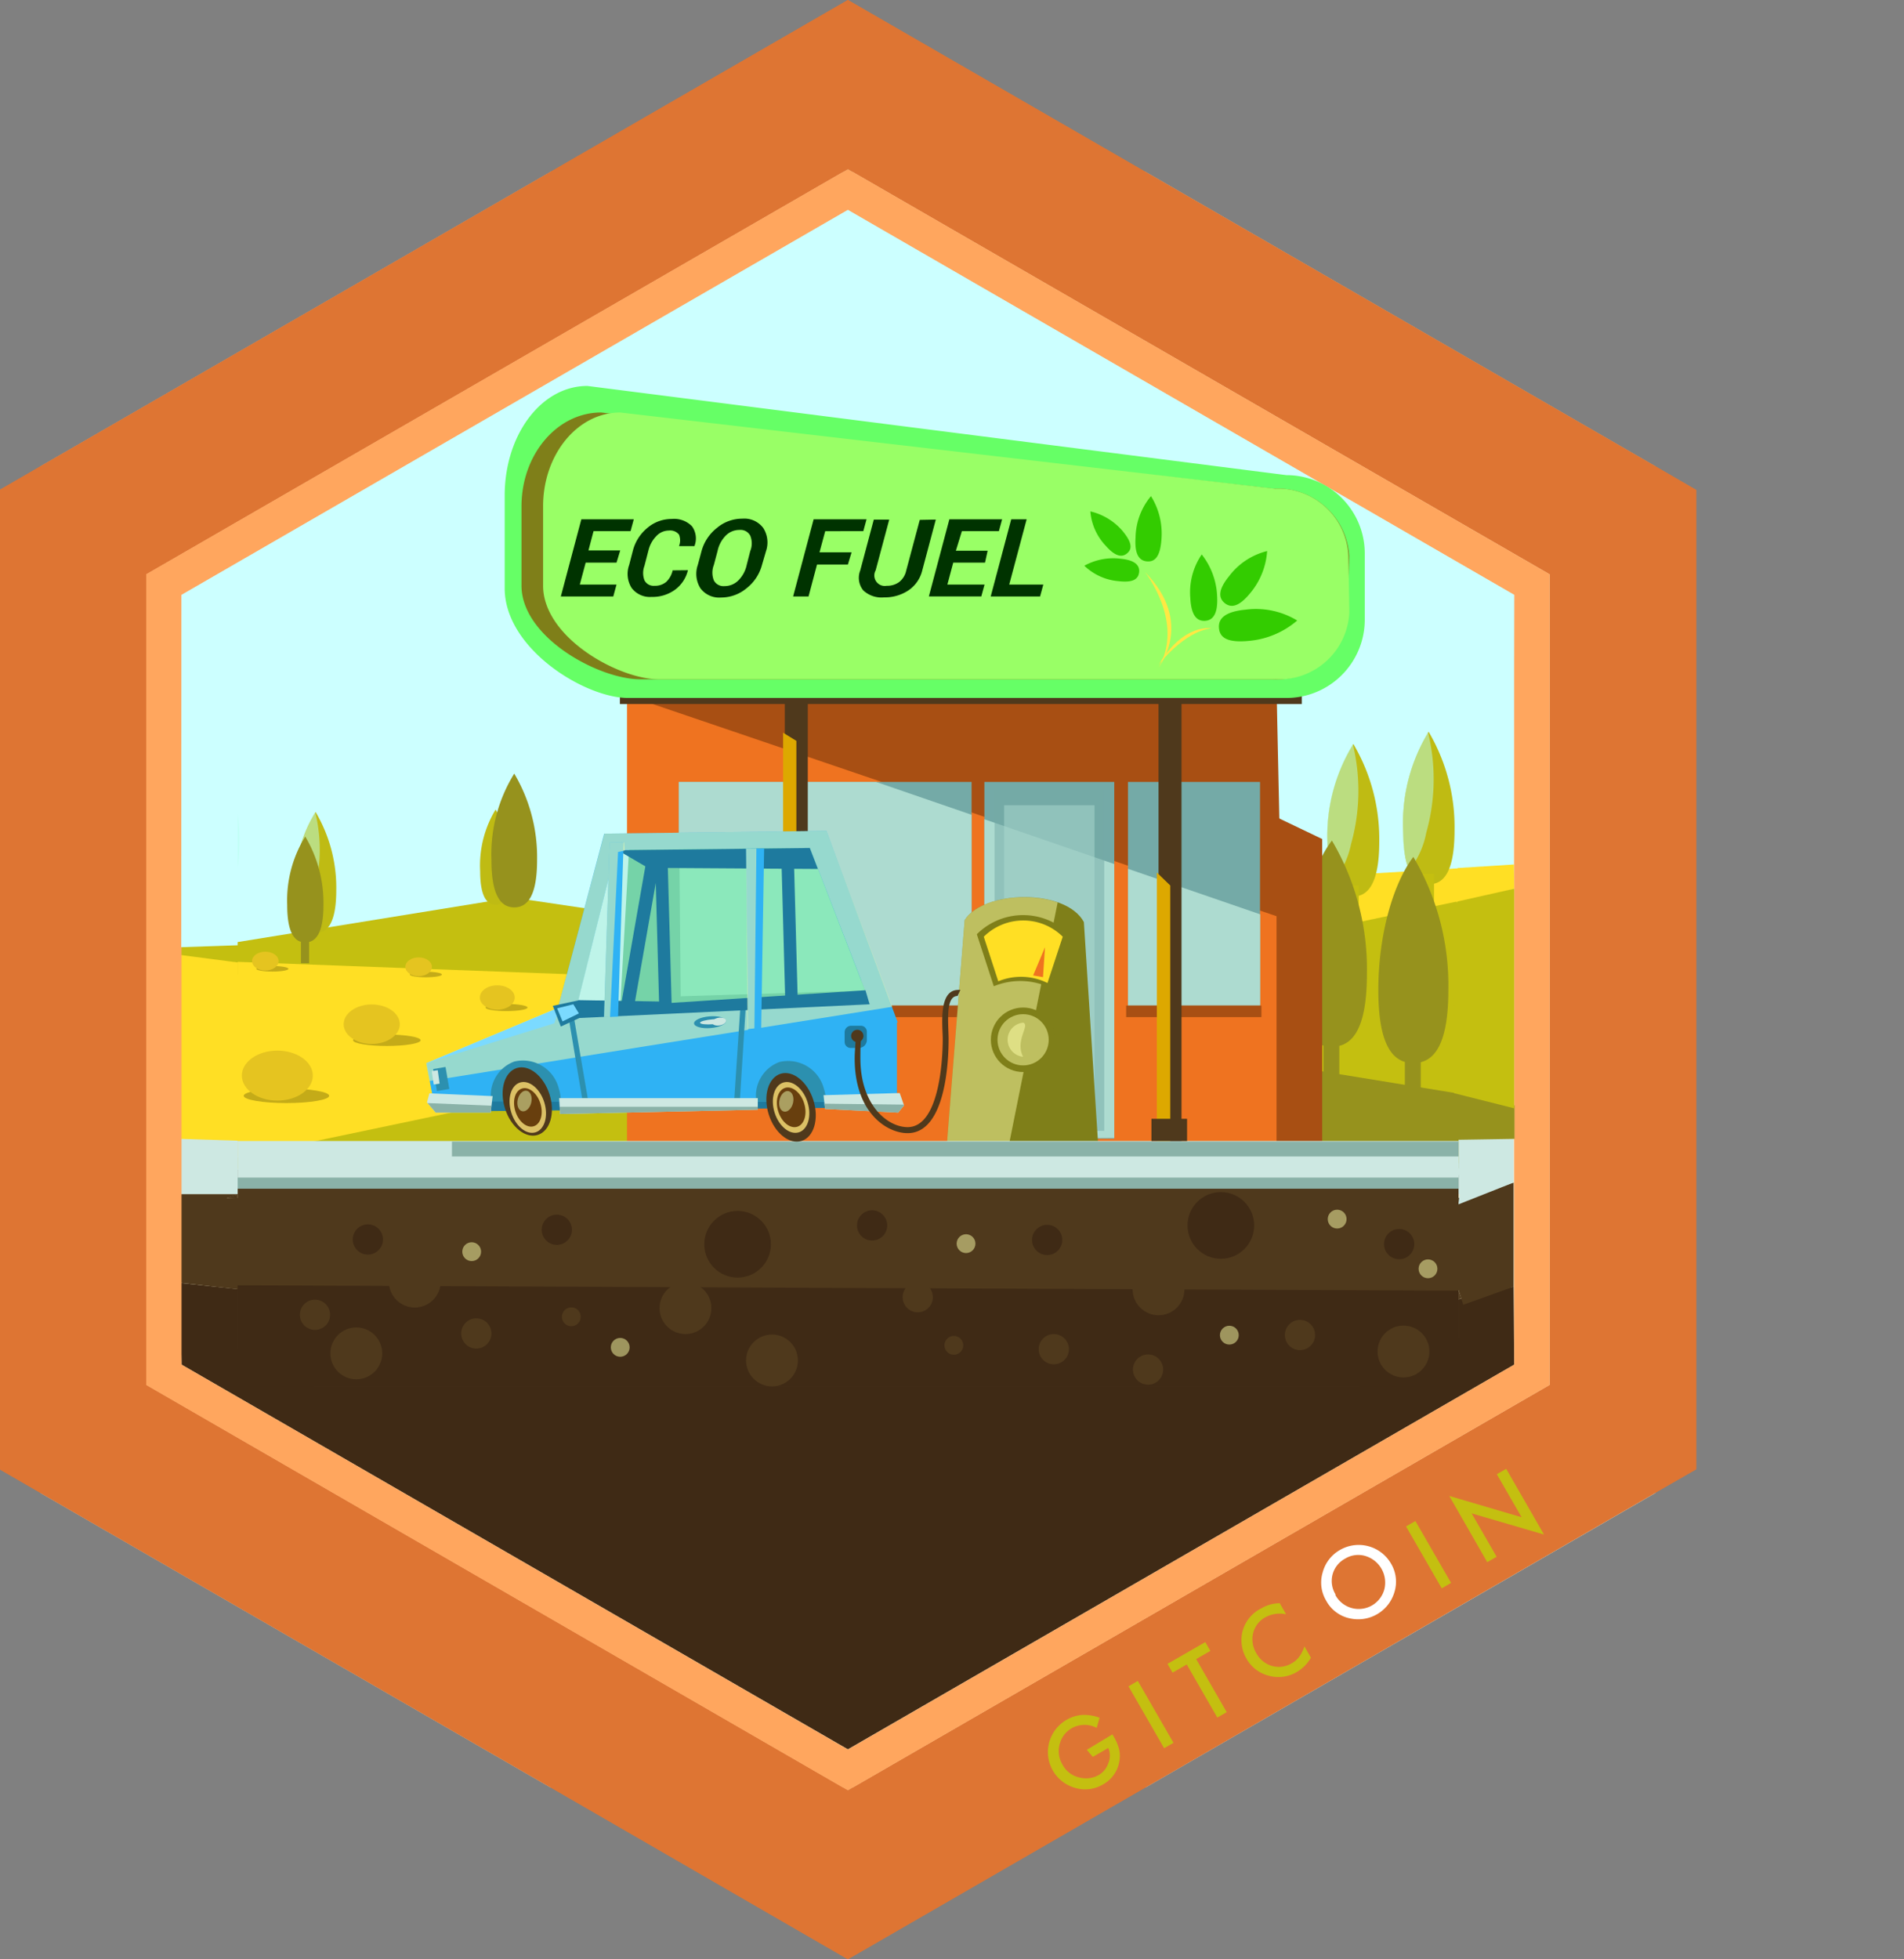 <svg xmlns="http://www.w3.org/2000/svg" xmlns:xlink="http://www.w3.org/1999/xlink" viewBox="0 0 123.44 126.97"><rect x="0" y="0" width="123.44" height="126.97" fill="#808080" stroke="none"/><defs><style>.cls-1{fill:none;}.cls-2{isolation:isolate;}.cls-3{fill:#f3eacd;}.cls-4{fill:#de7533;}.cls-5{fill:#3f2a15;}.cls-6{fill:#4f391c;}.cls-7{fill:#cde8e2;}.cls-8{fill:#c4bf10;}.cls-9{fill:#ffdf24;}.cls-10{fill:#ffa65e;}.cls-11{fill:#cff;}.cls-12{fill:#fff;}.cls-13{clip-path:url(#clip-path);}.cls-14{fill:#bfbb13;}.cls-15{fill:#b8ffee;}.cls-15,.cls-25,.cls-26,.cls-27,.cls-39{opacity:0.5;}.cls-15,.cls-27,.cls-39{mix-blend-mode:overlay;}.cls-16{fill:#96921d;}.cls-17{fill:#a84f13;}.cls-18{fill:#ef7320;}.cls-19{fill:#6f6;}.cls-20,.cls-25{fill:#74aaa7;}.cls-21,.cls-26{fill:#addbd0;}.cls-22{fill:#dda800;}.cls-23{fill:#7f7f19;}.cls-24{fill:#9f6;}.cls-25,.cls-41{mix-blend-mode:multiply;}.cls-27{fill:#feffa8;}.cls-28{fill:#1e7a9e;}.cls-29{fill:#2fb2f4;}.cls-30{fill:#bef4e9;}.cls-31{fill:#75d3a8;}.cls-32{fill:#8be8bb;}.cls-33{fill:#8ab2a8;}.cls-34{fill:#3c0;}.cls-35{fill:#2c90af;}.cls-36{clip-path:url(#clip-path-2);}.cls-37{fill:#ffe377;opacity:0.8;}.cls-38{fill:#683f0e;}.cls-39{fill:#ecffb5;}.cls-40{fill:#ffe843;}.cls-41{fill:#6d5e06;opacity:0.4;}.cls-42{fill:#e5c420;}.cls-43{fill:#7bdaff;}.cls-44{fill:#030;}</style><clipPath id="clip-path" transform="translate(-0.03 14.21)"><rect class="cls-1" x="15.44" y="-3.54" width="79.15" height="79.15"/></clipPath><clipPath id="clip-path-2" transform="translate(-0.03 14.21)"><polygon class="cls-1" points="52.53 40.74 39.94 40.89 37.27 51.64 56.1 50 52.53 40.74"/></clipPath></defs><title>econergyy</title><g class="cls-2"><g id="Layer_1" data-name="Layer 1"><g id="Back"><polygon class="cls-3" points="107.32 30.22 107.32 96.75 74.27 115.83 35.69 115.83 2.63 96.75 2.63 30.22 35.69 11.14 74.27 11.14 107.32 30.22"/><path class="cls-4" d="M55-14.21,0,17.54V81l55,31.74L110,81V17.54ZM100.5,75.54,55,101.81,9.52,75.54V23L55-3.25,100.5,23Z" transform="translate(-0.03 14.21)"/><path class="cls-1" d="M60.52,93.5l30-17.32a11.06,11.06,0,0,0,5.53-9.58V32a11.06,11.06,0,0,0-5.53-9.58l-30-17.32a11.06,11.06,0,0,0-11.06,0l-30,17.32A11.06,11.06,0,0,0,13.93,32V66.6a11.06,11.06,0,0,0,5.53,9.58l30,17.32A11.06,11.06,0,0,0,60.52,93.5Z" transform="translate(-0.03 14.21)"/><path class="cls-4" d="M107.35,16,74.3-3.07,55-14.21,35.72-3.07,2.66,16,0,17.54V81l2.63,1.52,33.06,19.08L55,112.76,74.3,101.62l33-19.08L110,81V17.54ZM100.5,75.54,55.33,101.62l-.32.18-.32-.18L9.52,75.54V23L54.69-3.07,55-3.25l.32.18L100.5,23Z" transform="translate(-0.03 14.21)"/><polygon class="cls-5" points="11.63 83.13 11.77 88.43 54.97 113.36 98.17 88.43 98.13 83.38 82.88 86.88 33.71 86.8 15.54 83.55 11.63 83.13"/><polygon class="cls-6" points="15.52 77.38 11.93 77.38 11.68 77.38 11.68 83.13 15.44 83.55 94.54 83.55 94.87 84.55 98.13 83.38 98.13 76.63 95.04 77.63 14.69 77.63 15.52 77.38"/><polygon class="cls-7" points="15.46 73.8 11.71 73.8 11.71 77.38 94.63 77.38 94.54 78.05 98.13 76.63 98.13 73.8 15.46 73.8"/><polygon class="cls-8" points="15.53 60.9 11.59 61.3 11.59 61.94 15.53 62.52 16.05 61.74 15.53 60.9"/><polygon class="cls-9" points="15.5 62.38 11.67 61.88 11.71 73.8 15.46 73.92 16.79 65.53 15.5 62.38"/><path class="cls-10" d="M55-3.25,9.51,23V75.54L55,101.81l45.49-26.27V23ZM98.2,74.22,55,99.16,11.8,74.22V24.34L55-.6,98.2,24.34Z" transform="translate(-0.03 14.21)"/><polygon class="cls-11" points="54.97 13.6 11.77 38.55 11.75 61.38 21.21 61.05 31.71 58.88 37.21 58.96 75.96 62.46 86.45 57.12 98.13 56.55 98.17 38.55 54.97 13.6"/><path class="cls-8" d="M70.49,99.18l1.66-1,.08.13a3.22,3.22,0,0,1,.36.86,2,2,0,0,1,0,.81,2.1,2.1,0,0,1-1.06,1.45,2.26,2.26,0,0,1-1.79.22,2.41,2.41,0,0,1-.55-4.42,2.36,2.36,0,0,1,1-.31,2.91,2.91,0,0,1,1.13.18l-.19.66a1.69,1.69,0,0,0-1.58,0,1.65,1.65,0,0,0-.82,1.06,1.69,1.69,0,0,0,.19,1.33,1.63,1.63,0,0,0,1.12.83,1.67,1.67,0,0,0,1.21-.16,1.39,1.39,0,0,0,.63-.76,1.25,1.25,0,0,0,0-1l-1,.58Z" transform="translate(-0.03 14.21)"/><rect class="cls-8" x="74.3" y="94.59" width="0.7" height="4.63" transform="translate(-38.44 64.41) rotate(-29.95)"/><polygon class="cls-8" points="77.55 107.51 79.53 110.95 78.92 111.3 76.94 107.86 76.02 108.39 75.69 107.82 78.14 106.41 78.47 106.98 77.55 107.51"/><path class="cls-8" d="M83,89.68l.41.72a1.93,1.93,0,0,0-1.34.19,1.6,1.6,0,0,0-.79,1,1.73,1.73,0,0,0,.2,1.33,1.69,1.69,0,0,0,1,.82,1.63,1.63,0,0,0,1.3-.17,1.49,1.49,0,0,0,.48-.42,1.77,1.77,0,0,0,.18-.29,3.62,3.62,0,0,0,.16-.38l.42.73a2.52,2.52,0,0,1-.92.93,2.33,2.33,0,0,1-1.81.24,2.3,2.3,0,0,1-1.45-1.11,2.39,2.39,0,0,1-.28-1.66A2.32,2.32,0,0,1,81.83,90,2.36,2.36,0,0,1,83,89.68" transform="translate(-0.03 14.21)"/><path class="cls-12" d="M86,89.5a2.27,2.27,0,0,1-.22-1.81,2.37,2.37,0,0,1,1.14-1.47,2.42,2.42,0,0,1,3.29.89,2.28,2.28,0,0,1,.23,1.83,2.45,2.45,0,0,1-2.86,1.73A2.27,2.27,0,0,1,86,89.5m.61-.34a1.72,1.72,0,0,0,3.17-.38,1.8,1.8,0,0,0-1.23-2.16,1.63,1.63,0,0,0-1.31.17,1.65,1.65,0,0,0-.81,1,1.67,1.67,0,0,0,.18,1.31" transform="translate(-0.03 14.21)"/><rect class="cls-8" x="92.29" y="84.23" width="0.7" height="4.63" transform="translate(-30.87 72.05) rotate(-29.97)"/><polygon class="cls-8" points="96.42 101.23 93.96 96.94 98.65 98.32 97.04 95.53 97.65 95.18 100.1 99.44 95.41 98.07 97.03 100.88 96.42 101.23"/></g><g class="cls-13"><path class="cls-6" d="M107.91,62,.12,61.51C27.31,91.31,87.2,86.43,107.91,62Z" transform="translate(-0.03 14.21)"/><polygon class="cls-9" points="34.01 59.88 23.06 64.76 94.55 63.3 100.36 55.92 94.54 56.27 34.01 59.88"/><polygon class="cls-8" points="33.22 58.16 4.72 62.78 82.15 65.42 33.22 58.16"/><polygon class="cls-9" points="13.3 62.25 13.06 75.31 84.44 64.91 13.3 62.25"/><polygon class="cls-8" points="106.04 55.99 11.79 75.76 105.43 75.32 106.04 55.99"/><path class="cls-14" d="M94.33,39.59a12.13,12.13,0,0,0-1.68-6.38A11.32,11.32,0,0,0,91,39.59c0,2.73.75,3.5,1.68,3.5S94.33,42.32,94.33,39.59Z" transform="translate(-0.03 14.21)"/><path class="cls-15" d="M92.5,39.74a12.78,12.78,0,0,0,.11-6.5A11.4,11.4,0,0,0,91,39.59a6.44,6.44,0,0,0,.39,2.58A5.52,5.52,0,0,0,92.5,39.74Z" transform="translate(-0.03 14.21)"/><path class="cls-14" d="M33.16,42.25a7.52,7.52,0,0,0-1-4,7,7,0,0,0-1,4c0,1.69.47,2.17,1,2.17S33.16,43.94,33.16,42.25Z" transform="translate(-0.03 14.21)"/><path class="cls-15" d="M15.08,43.74a12.78,12.78,0,0,0,.11-6.5,11.4,11.4,0,0,0-1.65,6.34,6.44,6.44,0,0,0,.39,2.58A5.52,5.52,0,0,0,15.08,43.74Z" transform="translate(-0.03 14.21)"/><path class="cls-14" d="M21.83,43.48a9.62,9.62,0,0,0-1.34-5.07,9,9,0,0,0-1.34,5.07c0,2.17.6,2.78,1.34,2.78S21.83,45.64,21.83,43.48Z" transform="translate(-0.03 14.21)"/><path class="cls-15" d="M20.38,43.6a10.14,10.14,0,0,0,.09-5.16,9,9,0,0,0-1.31,5,5.12,5.12,0,0,0,.31,2A4.38,4.38,0,0,0,20.38,43.6Z" transform="translate(-0.03 14.21)"/><path class="cls-14" d="M89.45,40.34A12.13,12.13,0,0,0,87.77,34a11.32,11.32,0,0,0-1.68,6.38c0,2.73.75,3.5,1.68,3.5S89.45,43.07,89.45,40.34Z" transform="translate(-0.03 14.21)"/><path class="cls-15" d="M87.62,40.49a12.77,12.77,0,0,0,.11-6.5,11.4,11.4,0,0,0-1.65,6.34,6.44,6.44,0,0,0,.39,2.58A5.52,5.52,0,0,0,87.62,40.49Z" transform="translate(-0.03 14.21)"/><rect class="cls-8" x="87.33" y="57.38" width="0.76" height="2.6"/><polygon class="cls-16" points="70.02 66.87 35.14 75.99 123.44 75.57 70.02 66.87"/><path class="cls-16" d="M88.65,48.89a16.38,16.38,0,0,0-2.27-8.63c-1.26,1.65-2.27,4.94-2.27,8.63s1,4.73,2.27,4.73S88.65,52.58,88.65,48.89Z" transform="translate(-0.03 14.21)"/><rect class="cls-16" x="85.8" y="66.94" width="1.03" height="3.51"/><path class="cls-14" d="M83.54,44.33a8.25,8.25,0,0,0-1.48-4.84,7.71,7.71,0,0,0-1.48,4.84c0,2.07.66,2.65,1.48,2.65S83.54,46.4,83.54,44.33Z" transform="translate(-0.03 14.21)"/><path class="cls-15" d="M81.93,44.45a8.38,8.38,0,0,0,.1-4.93,7.76,7.76,0,0,0-1.46,4.81,4.28,4.28,0,0,0,.35,2A4,4,0,0,0,81.93,44.45Z" transform="translate(-0.03 14.21)"/><rect class="cls-8" x="81.67" y="60.69" width="0.67" height="1.97"/><rect class="cls-8" x="92.21" y="56.63" width="0.76" height="2.6"/><path class="cls-14" d="M99.22,38.23a12.13,12.13,0,0,0-1.68-6.39,11.32,11.32,0,0,0-1.68,6.39c0,2.73.75,3.5,1.68,3.5S99.22,41,99.22,38.23Z" transform="translate(-0.03 14.21)"/><path class="cls-15" d="M97.4,38.38a12.77,12.77,0,0,0,.11-6.5,11.4,11.4,0,0,0-1.65,6.34,6.45,6.45,0,0,0,.39,2.58A5.52,5.52,0,0,0,97.4,38.38Z" transform="translate(-0.03 14.21)"/><rect class="cls-8" x="97.11" y="55.27" width="0.76" height="2.6"/><polygon class="cls-17" points="85.72 54.37 79.24 51.27 79.71 73.97 85.72 73.97 85.72 54.37"/><rect class="cls-18" x="40.65" y="42.03" width="42.11" height="32.12"/><rect class="cls-17" x="73.01" y="65.16" width="8.77" height="0.75"/><rect class="cls-17" x="44.11" y="65.16" width="18.9" height="0.75"/><polygon class="cls-17" points="82.77 45.06 40.66 45.06 83.08 59.48 82.77 45.06"/><rect class="cls-6" x="40.19" y="42.68" width="44.21" height="2.94"/><path class="cls-19" d="M88.51,21.66a5.08,5.08,0,0,0-5.08-5.08L38.11,10.8c-3,0-5.36,3.18-5.36,7.11v6c0,3.93,5.21,7.11,8,7.11H83.43A5.08,5.08,0,0,0,88.51,26Z" transform="translate(-0.03 14.21)"/><rect class="cls-20" x="44.01" y="50.67" width="18.98" height="14.48"/><rect class="cls-20" x="63.82" y="50.67" width="8.42" height="23.12"/><rect class="cls-20" x="73.13" y="50.67" width="8.56" height="14.48"/><polygon class="cls-21" points="44.01 65.14 62.99 65.14 62.99 52.8 56.8 50.67 44.01 50.67 44.01 65.14"/><polygon class="cls-21" points="63.82 53.09 63.82 73.79 65.55 73.79 72.24 73.74 72.24 55.99 63.82 53.09"/><polygon class="cls-21" points="81.7 65.14 81.7 59.25 73.13 56.3 73.13 65.14 81.7 65.14"/><rect class="cls-6" x="75.11" y="45.24" width="1.49" height="28.74"/><polygon class="cls-22" points="75.87 57.38 75 56.54 75 73.98 75.87 73.98 75.87 57.38"/><rect class="cls-6" x="50.88" y="45.24" width="1.49" height="27.05"/><polygon class="cls-22" points="51.63 48.01 50.77 47.48 50.77 72.28 51.63 72.28 51.63 48.01"/><path class="cls-23" d="M87.5,21.8a4.64,4.64,0,0,0-4.88-4.34L39,12.52c-2.85,0-5.16,2.72-5.16,6.08v5.14c0,3.35,5,6.07,7.71,6.07h41a4.64,4.64,0,0,0,4.88-4.34Z" transform="translate(-0.03 14.21)"/><path class="cls-24" d="M87.45,21.8a4.56,4.56,0,0,0-4.76-4.34L40.24,12.52c-2.77,0-5,2.72-5,6.08v5.14c0,3.35,4.88,6.07,7.51,6.07h40a4.56,4.56,0,0,0,4.76-4.34Z" transform="translate(-0.03 14.21)"/><rect class="cls-25" x="64.48" y="51.18" width="7.11" height="22.1"/><rect class="cls-26" x="65.1" y="52.18" width="5.86" height="20.1"/><path class="cls-23" d="M70.3,45.54c-1.19-2.21-6.55-2.06-7.73-.12L61.4,60.18h9.84Z" transform="translate(-0.03 14.21)"/><path class="cls-27" d="M62.57,45.43,61.4,60.18h4l3.2-15.91C66.54,43.54,63.43,44,62.57,45.43Z" transform="translate(-0.03 14.21)"/><polygon class="cls-28" points="34.59 68.53 28.18 71.38 31.41 72 58.17 71.75 58.11 70.35 34.59 68.53"/><polygon class="cls-29" points="58.2 66.25 53.58 53.84 39.17 54.02 35.99 66.01 27.64 68.89 28.11 71.35 58.15 71.41 58.15 66.26 58.2 66.25"/><path class="cls-27" d="M53.61,39.63l-14.4.18-3,11.28-8.55,3.59.22,1.16c5.74-.93,22.4-3.6,30-4.81ZM39.94,40.89l12.6-.15,3.34,8.62L37.45,51Z" transform="translate(-0.03 14.21)"/><polygon class="cls-30" points="52.5 54.95 39.91 55.1 37.24 65.84 56.33 64.91 52.5 54.95"/><polygon class="cls-31" points="52.5 54.95 40.78 55.07 40.18 65.77 56.09 64.2 52.5 54.95"/><polygon class="cls-32" points="56.08 64.19 52.5 54.95 44.04 55.04 44.13 64.56 56.08 64.19"/><rect class="cls-7" x="13.9" y="73.94" width="86.31" height="3.08"/><rect class="cls-33" x="29.3" y="73.98" width="75.53" height="0.96"/><path class="cls-23" d="M69.36,46.33a4.25,4.25,0,0,0-6,0l1.1,3.37a4.52,4.52,0,0,1,3.72.13Z" transform="translate(-0.03 14.21)"/><path class="cls-34" d="M81,27.32A5.54,5.54,0,0,0,84.13,26a5.18,5.18,0,0,0-3.38-.7c-1.4.14-1.75.64-1.69,1.21S79.55,27.46,81,27.32Z" transform="translate(-0.03 14.21)"/><path class="cls-34" d="M78.94,24.46a4.67,4.67,0,0,0-1-2.74,4.36,4.36,0,0,0-.74,2.82c.06,1.19.46,1.5.94,1.48S79,25.64,78.94,24.46Z" transform="translate(-0.03 14.21)"/><path class="cls-34" d="M81.08,24.23a4.73,4.73,0,0,0,1.1-2.73,4.41,4.41,0,0,0-2.46,1.62c-.76.93-.67,1.44-.29,1.75S80.32,25.16,81.08,24.23Z" transform="translate(-0.03 14.21)"/><path class="cls-34" d="M75.33,20.73a4.59,4.59,0,0,0-.68-2.79,4.3,4.3,0,0,0-1,2.68c-.08,1.17.29,1.52.76,1.55S75.25,21.9,75.33,20.73Z" transform="translate(-0.03 14.21)"/><path class="cls-34" d="M72.71,22a3.87,3.87,0,0,0-2.38.45,3.62,3.62,0,0,0,2.21,1c1,.12,1.29-.17,1.34-.57S73.69,22.1,72.71,22Z" transform="translate(-0.03 14.21)"/><path class="cls-34" d="M72.81,20.2a3.91,3.91,0,0,0-2.09-1.27,3.66,3.66,0,0,0,1,2.23c.66.75,1.09.74,1.39.48S73.47,21,72.81,20.2Z" transform="translate(-0.03 14.21)"/><path class="cls-35" d="M36.26,56.33a2.4,2.4,0,0,0-2.89-1.75,2.33,2.33,0,0,0-1.49,2.57h4.51A2.83,2.83,0,0,0,36.26,56.33Z" transform="translate(-0.03 14.21)"/><path class="cls-35" d="M53.45,56.36a2.4,2.4,0,0,0-2.89-1.75,2.33,2.33,0,0,0-1.49,2.57h4.51A2.82,2.82,0,0,0,53.45,56.36Z" transform="translate(-0.03 14.21)"/><ellipse class="cls-6" cx="34.26" cy="57.49" rx="1.52" ry="2.28" transform="matrix(0.95, -0.3, 0.3, 0.95, -15.61, 27.04)"/><path class="cls-9" d="M68.93,46.49a3.64,3.64,0,0,0-5.12,0l.94,2.89a3.87,3.87,0,0,1,3.19.11Z" transform="translate(-0.03 14.21)"/><g class="cls-36"><polygon class="cls-28" points="52.88 54.71 39.44 54.74 42.01 56.24 53.07 56.31 52.88 54.71"/><rect class="cls-28" x="42.67" y="41.98" width="0.81" height="10.72" transform="translate(-1.34 15.43) rotate(-1.6)"/><rect class="cls-28" x="50.82" y="41.32" width="0.81" height="9.85" transform="translate(-1.27 15.62) rotate(-1.56)"/><polygon class="cls-28" points="43.35 64.91 37.47 64.81 37.03 66.5 43.63 66.41 43.35 64.91"/><rect class="cls-28" x="36" y="46.84" width="10.75" height="0.85" transform="translate(-12.36 94.06) rotate(-80.06)"/></g><circle class="cls-23" cx="66.33" cy="67.38" r="2.09"/><circle class="cls-27" cx="66.33" cy="67.38" r="1.66"/><ellipse class="cls-6" cx="51.32" cy="57.55" rx="1.52" ry="2.28" transform="translate(-14.86 32.13) rotate(-17.35)"/><polygon class="cls-35" points="36.88 66.03 37.77 71.35 38.13 71.31 37.22 66 36.88 66.03"/><polygon class="cls-35" points="48.03 64.79 47.6 71.3 47.97 71.26 48.38 64.75 48.03 64.79"/><rect class="cls-35" x="27.9" y="54.89" width="0.81" height="1.44" transform="matrix(0.99, -0.17, 0.17, 0.99, -8.87, 19.68)"/><polygon class="cls-7" points="31.94 71.03 27.84 70.85 27.68 71.44 28.25 72.1 31.81 72.1 31.94 71.03"/><polygon class="cls-7" points="49.13 71.16 36.25 71.16 36.31 72.19 49.13 71.91 49.13 71.16"/><polygon class="cls-7" points="58.33 70.83 53.39 70.97 53.49 71.86 58.23 72.1 58.61 71.63 58.33 70.83"/><ellipse class="cls-37" cx="51.32" cy="57.55" rx="1.12" ry="1.69" transform="translate(-14.88 32.17) rotate(-17.38)"/><ellipse class="cls-37" cx="34.25" cy="57.55" rx="1.12" ry="1.69" transform="translate(-15.66 27.07) rotate(-17.38)"/><ellipse class="cls-38" cx="51.32" cy="57.55" rx="0.88" ry="1.32" transform="translate(-14.95 32.29) rotate(-17.49)"/><ellipse class="cls-39" cx="51.01" cy="57.17" rx="0.68" ry="0.45" transform="translate(-16.21 108.2) rotate(-76.99)"/><ellipse class="cls-38" cx="34.25" cy="57.55" rx="0.85" ry="1.28" transform="translate(-15.7 27.12) rotate(-17.44)"/><ellipse class="cls-35" cx="46.07" cy="52.03" rx="1.04" ry="0.38" transform="translate(-4.01 18.02) rotate(-4.54)"/><ellipse class="cls-7" cx="46.26" cy="52" rx="0.84" ry="0.16" transform="translate(-3.98 18.01) rotate(-4.51)"/><ellipse class="cls-7" cx="46.65" cy="51.99" rx="0.46" ry="0.25" transform="translate(-7.88 22.51) rotate(-9.38)"/><path class="cls-28" d="M56.23,52.65a.39.39,0,0,0-.39-.39h-.63a.42.42,0,0,0-.42.42v.63a.39.39,0,0,0,.39.39h.53a.52.52,0,0,0,.52-.52Z" transform="translate(-0.03 14.21)"/><polygon class="cls-33" points="28.25 72.1 31.81 72.1 31.86 71.65 27.72 71.48 28.25 72.1"/><polygon class="cls-33" points="36.31 72.19 49.13 71.91 49.13 71.72 36.29 71.72 36.31 72.19"/><polygon class="cls-33" points="53.49 71.86 58.23 72.1 58.61 71.63 58.59 71.58 53.45 71.52 53.49 71.86"/><ellipse class="cls-39" cx="34.03" cy="57.14" rx="0.68" ry="0.45" transform="translate(-29.33 91.64) rotate(-76.99)"/><path class="cls-40" d="M74.26,22.86s2.58,3.24.89,6.19C75.15,29,77.49,26.14,74.26,22.86Z" transform="translate(-0.03 14.21)"/><path class="cls-40" d="M75.15,28.86s1.64-2.16,3.42-2.35C78.57,26.51,76.79,26.14,75.15,28.86Z" transform="translate(-0.03 14.21)"/><ellipse class="cls-41" cx="32.84" cy="65.29" rx="1.36" ry="0.23"/><ellipse class="cls-42" cx="32.24" cy="64.64" rx="1.13" ry="0.79"/><ellipse class="cls-41" cx="27.61" cy="63.15" rx="1.04" ry="0.18"/><ellipse class="cls-42" cx="27.14" cy="62.65" rx="0.86" ry="0.61"/><ellipse class="cls-41" cx="17.66" cy="62.78" rx="1.04" ry="0.18"/><ellipse class="cls-42" cx="17.2" cy="62.28" rx="0.86" ry="0.61"/><ellipse class="cls-41" cx="25.08" cy="67.41" rx="2.19" ry="0.37"/><ellipse class="cls-42" cx="24.1" cy="66.37" rx="1.82" ry="1.28"/><ellipse class="cls-41" cx="18.57" cy="71.01" rx="2.77" ry="0.47"/><ellipse class="cls-42" cx="17.98" cy="69.7" rx="2.3" ry="1.62"/><polygon class="cls-18" points="67.75 61.38 66.98 63.21 67.62 63.32 67.75 61.38"/><path class="cls-27" d="M66.36,52.06a1.11,1.11,0,0,0,0,2.21C65.81,53.2,66.84,52.22,66.36,52.06Z" transform="translate(-0.03 14.21)"/><path class="cls-6" d="M62.29,49.94a.31.31,0,0,0-.14,0c-1.31,0-1,2.34-1,3.19s-.11,5.7-2.28,5.7c-1.27,0-3.06-1.39-3.06-4.47,0-.5,0-1,.07-1.49l-.37,0c0,.49-.07,1-.07,1.51,0,3.53,2.1,4.84,3.43,4.84,2.47,0,2.66-4.65,2.66-6.07,0-1-.24-2.82.58-2.82h0Z" transform="translate(-0.03 14.21)"/><circle class="cls-6" cx="55.58" cy="67.13" r="0.4"/><polygon class="cls-7" points="28.38 69.35 27.99 69.41 28.12 70.28 28.5 70.22 28.38 69.35"/><polygon class="cls-43" points="35.94 66.31 36.25 65.28 27.64 68.89 35.94 66.31"/><polygon class="cls-28" points="37.06 65.41 56.11 64.17 56.38 65.08 36.88 66 37.06 65.41"/><polygon class="cls-28" points="37.53 64.82 35.84 65.18 36.36 66.52 37.73 65.89 37.53 64.82"/><polygon class="cls-43" points="37.17 65.08 36.12 65.34 36.47 66.19 37.53 65.67 37.17 65.08"/><polygon class="cls-29" points="49.54 54.99 48.37 54.99 48.52 68.41 49.32 68.35 49.54 54.99"/><polygon class="cls-29" points="40.43 54.59 39.52 54.6 39.16 65.91 40.07 65.88 40.43 54.59"/><polygon class="cls-27" points="40.5 55.12 40.47 54.59 39.52 54.6 39.16 65.91 39.55 65.91 40.07 55.21 40.5 55.12"/><polygon class="cls-27" points="49.04 54.99 48.37 54.99 48.46 66.69 48.91 66.64 49.04 54.99"/><path class="cls-5" d="M99.68,69.45l-84-.37-3.74,0C-4.32,91.12,102.68,89.35,99.68,69.45Z" transform="translate(-0.03 14.21)"/><circle class="cls-6" cx="68.32" cy="87.43" r="0.98"/><circle class="cls-6" cx="84.28" cy="86.51" r="0.98"/><circle class="cls-6" cx="59.5" cy="84.06" r="0.98"/><circle class="cls-6" cx="74.43" cy="88.75" r="0.98"/><circle class="cls-6" cx="30.88" cy="86.41" r="0.98"/><circle class="cls-6" cx="37.04" cy="85.33" r="0.61"/><circle class="cls-6" cx="61.84" cy="87.18" r="0.61"/><circle class="cls-27" cx="62.63" cy="80.59" r="0.61"/><circle class="cls-27" cx="40.21" cy="87.31" r="0.61"/><circle class="cls-27" cx="30.58" cy="81.11" r="0.61"/><circle class="cls-27" cx="79.7" cy="86.52" r="0.61"/><circle class="cls-27" cx="86.69" cy="79" r="0.61"/><circle class="cls-27" cx="92.58" cy="82.22" r="0.61"/><circle class="cls-6" cx="20.42" cy="85.2" r="0.98"/><circle class="cls-6" cx="44.44" cy="84.77" r="1.68"/><circle class="cls-6" cx="26.89" cy="83.05" r="1.68"/><circle class="cls-6" cx="90.99" cy="87.58" r="1.68"/><circle class="cls-6" cx="61.4" cy="93.52" r="0.98"/><circle class="cls-6" cx="47.05" cy="95.39" r="0.98"/><circle class="cls-27" cx="72.78" cy="92.61" r="0.61"/><circle class="cls-6" cx="50.05" cy="88.16" r="1.68"/><circle class="cls-6" cx="23.1" cy="87.7" r="1.68"/><circle class="cls-6" cx="84.08" cy="93.66" r="1.68"/><circle class="cls-6" cx="75.11" cy="83.55" r="1.68"/><circle class="cls-5" cx="67.89" cy="80.35" r="0.98"/><circle class="cls-5" cx="90.71" cy="80.62" r="0.98"/><circle class="cls-5" cx="56.54" cy="79.41" r="0.98"/><circle class="cls-5" cx="23.85" cy="80.32" r="0.98"/><circle class="cls-5" cx="36.1" cy="79.69" r="0.98"/><circle class="cls-5" cx="47.82" cy="80.63" r="2.16"/><circle class="cls-5" cx="79.15" cy="79.41" r="2.16"/><rect class="cls-33" x="11.39" y="76.31" width="88.7" height="0.72"/><rect class="cls-6" x="74.65" y="72.5" width="2.31" height="1.44"/><path class="cls-44" d="M40,22.25H38l-.38,1.42H40l-.21.77h-3.4l1.33-5h3.4l-.21.77h-2.4l-.33,1.25h2.06Z" transform="translate(-0.03 14.21)"/><path class="cls-44" d="M44.63,22.74v0A2.21,2.21,0,0,1,43.8,24a2.47,2.47,0,0,1-1.52.47,1.48,1.48,0,0,1-1.3-.58,1.71,1.71,0,0,1-.16-1.49l.26-1A2.82,2.82,0,0,1,42,20a2.41,2.41,0,0,1,1.58-.58,1.62,1.62,0,0,1,1.31.47,1.35,1.35,0,0,1,.16,1.29v0h-1a1,1,0,0,0,0-.75.73.73,0,0,0-.66-.26,1.11,1.11,0,0,0-.81.36,2,2,0,0,0-.51.93l-.26,1a1.32,1.32,0,0,0,0,.93.66.66,0,0,0,.65.36,1.12,1.12,0,0,0,.76-.25,1.45,1.45,0,0,0,.42-.75Z" transform="translate(-0.03 14.21)"/><path class="cls-44" d="M49.43,22.4a2.84,2.84,0,0,1-1,1.51,2.57,2.57,0,0,1-1.66.6,1.51,1.51,0,0,1-1.33-.6,1.76,1.76,0,0,1-.17-1.51l.24-.89a2.86,2.86,0,0,1,1-1.51,2.54,2.54,0,0,1,1.65-.6,1.53,1.53,0,0,1,1.35.6,1.74,1.74,0,0,1,.18,1.51Zm-.76-.9a1.32,1.32,0,0,0,0-1,.71.71,0,0,0-.7-.37,1.23,1.23,0,0,0-.89.37,2,2,0,0,0-.53,1l-.24.9a1.37,1.37,0,0,0,0,1,.7.7,0,0,0,.69.37,1.25,1.25,0,0,0,.9-.37,2,2,0,0,0,.54-1Z" transform="translate(-0.03 14.21)"/><path class="cls-44" d="M55,22.37H53l-.55,2.07h-1l1.33-5h3.43l-.21.77H53.53l-.37,1.37h2.08Z" transform="translate(-0.03 14.21)"/><path class="cls-44" d="M60.7,19.46l-.88,3.3a2.17,2.17,0,0,1-.9,1.29,2.74,2.74,0,0,1-1.57.45A1.73,1.73,0,0,1,56,24.05a1.29,1.29,0,0,1-.2-1.29l.88-3.3h1l-.88,3.29a.68.68,0,0,0,.72,1,1.31,1.31,0,0,0,.8-.24,1.28,1.28,0,0,0,.46-.74l.88-3.29Z" transform="translate(-0.03 14.21)"/><path class="cls-44" d="M63.89,22.25H61.83l-.38,1.42h2.41l-.21.77h-3.4l1.33-5H65l-.21.77h-2.4L62,21.48h2.06Z" transform="translate(-0.03 14.21)"/><path class="cls-44" d="M65.46,23.67h2.21l-.21.77H64.26l1.33-5h1Z" transform="translate(-0.03 14.21)"/><path class="cls-16" d="M93.93,49.95a16.38,16.38,0,0,0-2.27-8.63c-1.26,1.65-2.27,4.94-2.27,8.63s1,4.73,2.27,4.73S93.93,53.63,93.93,49.95Z" transform="translate(-0.03 14.21)"/><rect class="cls-16" x="91.08" y="67.99" width="1.03" height="3.51"/><path class="cls-16" d="M21,44.44A8.41,8.41,0,0,0,19.82,40a7.85,7.85,0,0,0-1.17,4.43c0,1.89.52,2.43,1.17,2.43S21,46.33,21,44.44Z" transform="translate(-0.03 14.21)"/><rect class="cls-16" x="19.51" y="60.62" width="0.53" height="1.8"/><path class="cls-16" d="M34.85,41.52a10.64,10.64,0,0,0-1.48-5.6,9.93,9.93,0,0,0-1.48,5.6c0,2.39.66,3.07,1.48,3.07S34.85,43.92,34.85,41.52Z" transform="translate(-0.03 14.21)"/><rect class="cls-16" x="14.49" y="59.81" width="0.67" height="2.28"/></g><path class="cls-6" d="M113.36,85.46" transform="translate(-0.03 14.21)"/><polygon class="cls-6" points="94.56 83.62 94.56 84.19 94.75 84.16 94.56 83.62"/><polygon class="cls-6" points="15.4 77.4 15.4 77.61 15.4 77.68 14.67 77.62 15.39 77.4 15.4 77.4"/><polygon class="cls-16" points="94.52 70.84 98.19 71.63 98.19 88.43 98.19 73.8 94.44 73.86 92.17 73.46 94.52 70.84"/><polygon class="cls-9" points="98.15 56.02 98.17 57.59 94.61 58.61 94.26 58.29 94.35 56.95 94.51 56.25 98.15 56.02"/><polygon class="cls-8" points="94.48 58.42 98.17 57.59 98.17 71.63 98.17 71.82 94.27 70.84 94.25 60.13 94.48 58.42"/></g></g></svg>